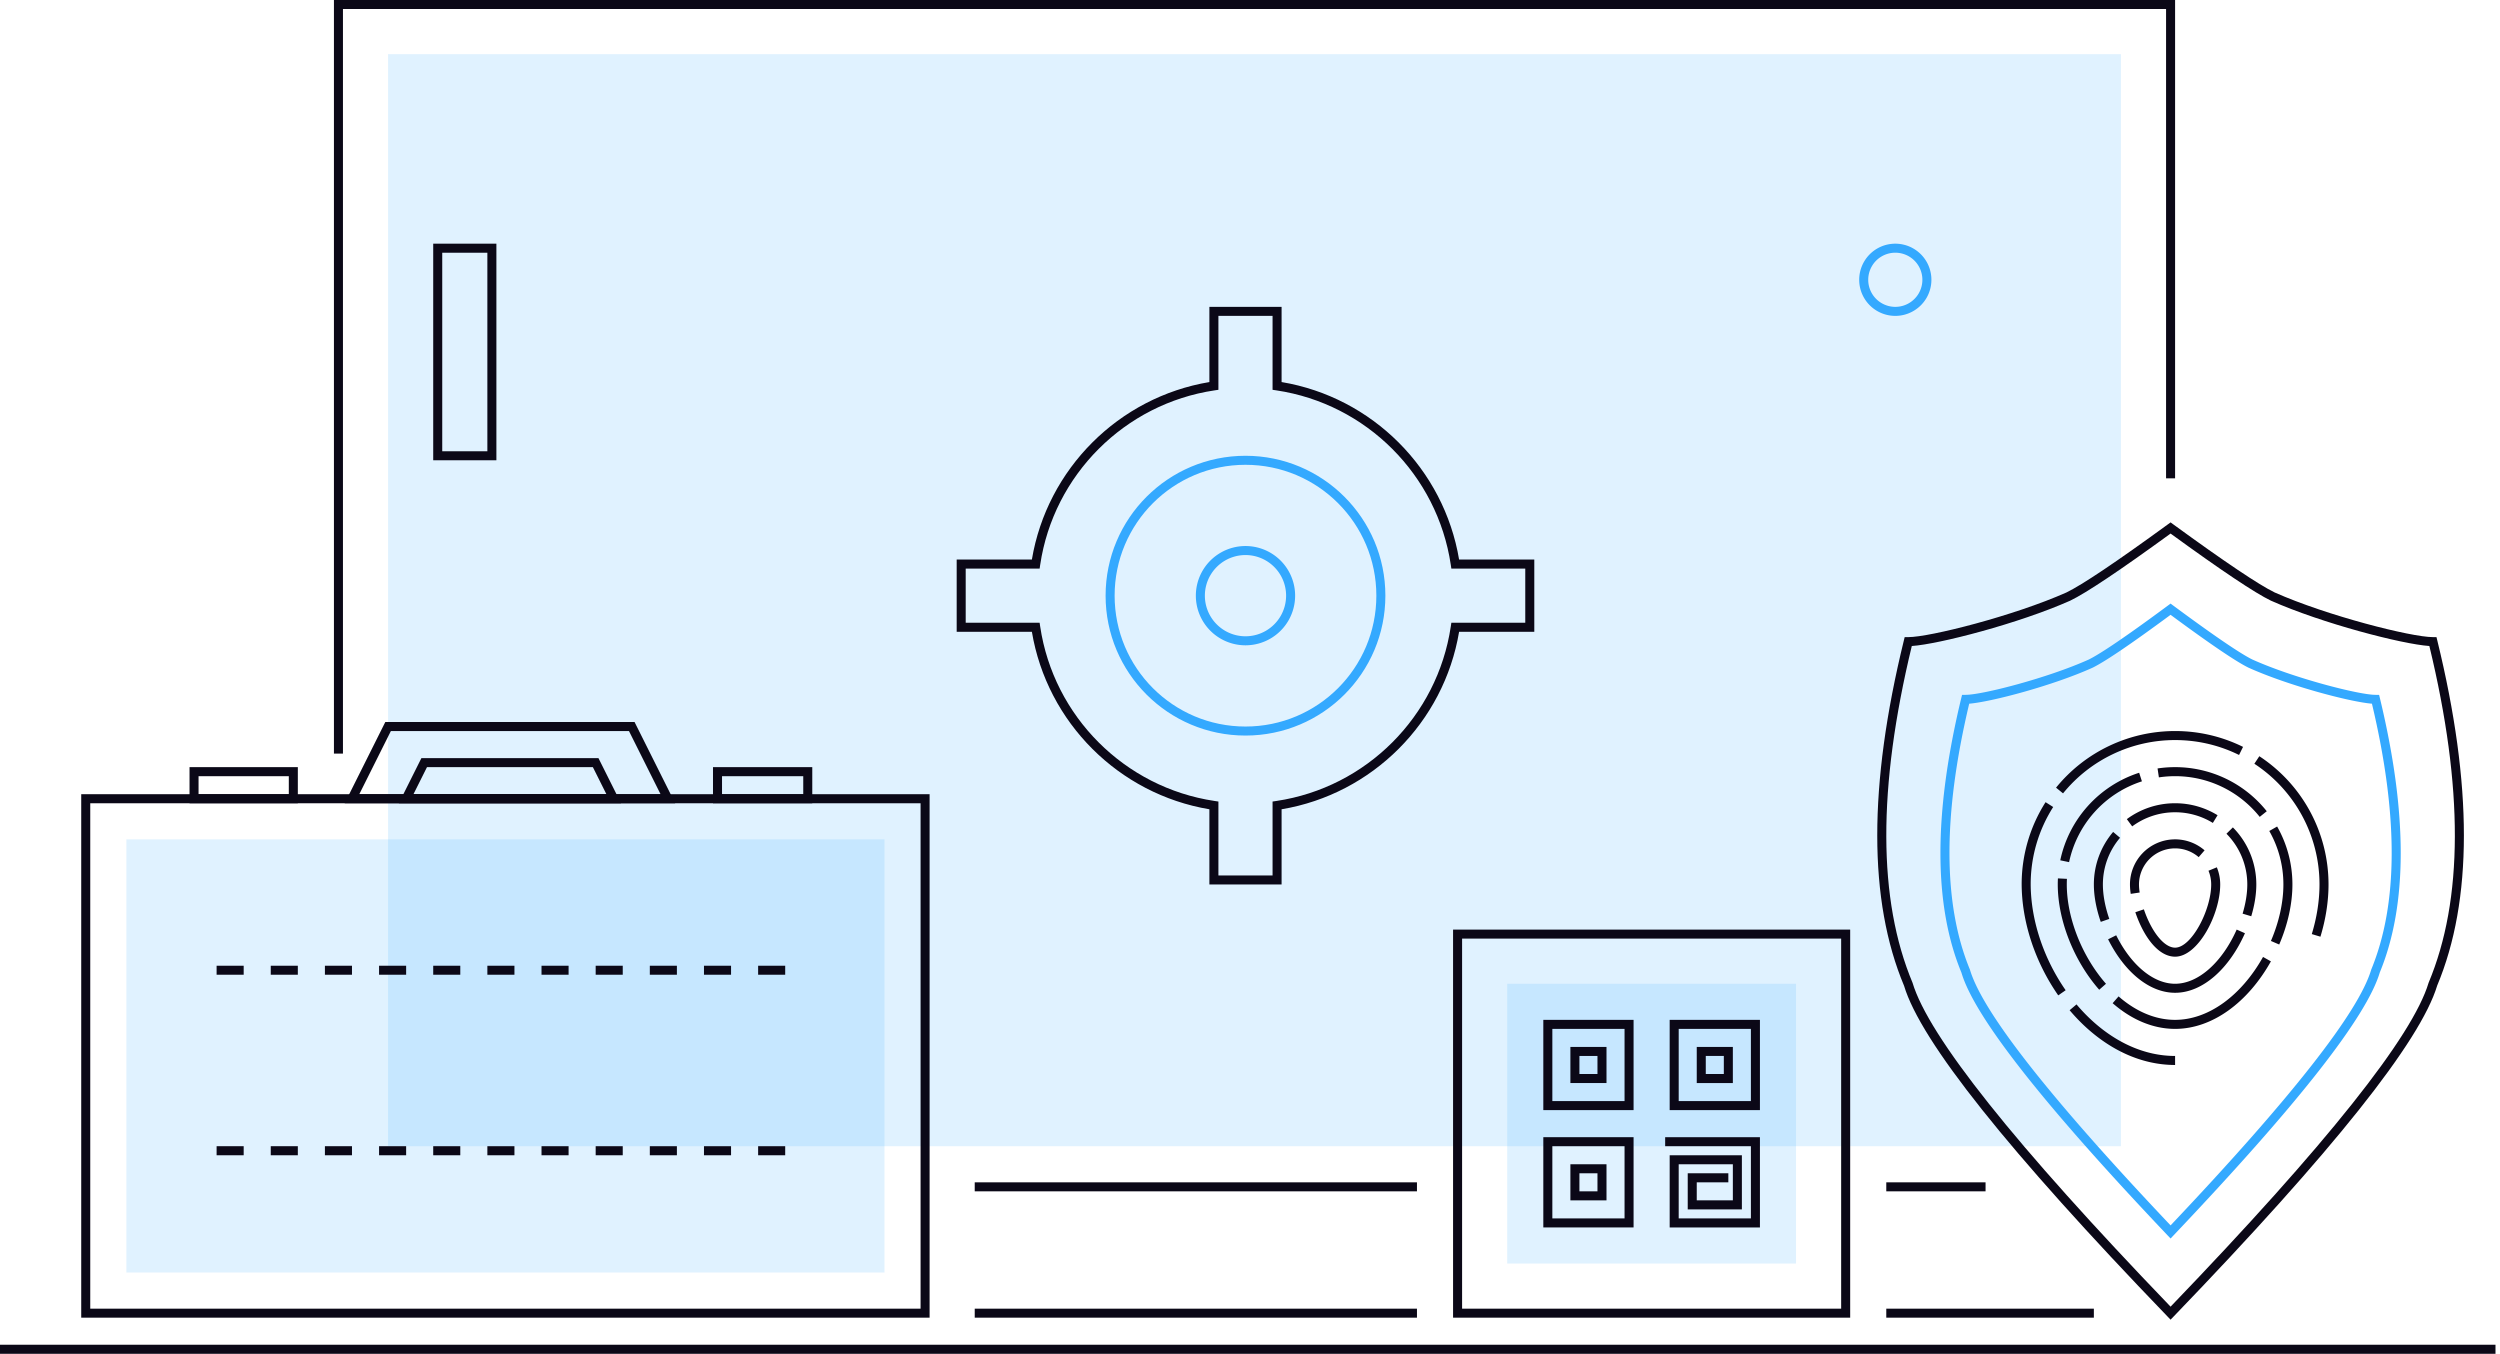 <svg xmlns="http://www.w3.org/2000/svg" width="277" height="150" viewBox="0 0 277 150">
    <g fill="none" fill-rule="evenodd">
        <path fill="#34A9FF" d="M14 93h84v48H14z" opacity=".15"/>
        <path fill="#34A9FF" d="M43 6h192v121H43z" opacity=".15"/>
        <path fill="#34A9FF" d="M167 109h32v31h-32z" opacity=".15"/>
        <g fill="#0B0817" fill-rule="nonzero">
            <path d="M49 28v22h5V28h-5zm6-1v24h-7V27h7zM106 70v-8h8.332c1.686-10.05 9.618-17.982 19.668-19.668V34h8v8.332c10.05 1.686 17.982 9.618 19.668 19.668H170v8h-8.332C159.982 80.05 152.05 87.982 142 89.668V98h-8v-8.332C123.95 87.982 116.018 80.05 114.332 70H106zm9.19-1l.063.426c1.488 9.96 9.362 17.833 19.32 19.32l.427.064V97h6v-8.19l.426-.063c9.96-1.488 17.833-9.362 19.32-19.32l.064-.427H169v-6h-8.19l-.063-.426c-1.488-9.96-9.362-17.833-19.32-19.32L141 43.19V35h-6v8.19l-.426.063c-9.96 1.488-17.833 9.362-19.32 19.32l-.064.427H107v6h8.19zM240.86 145.846l-.36.374-.36-.374c-17.624-18.294-27.336-30.479-29.17-36.622-3.956-9.432-3.956-22.181-.025-38.25l.093-.38h.392c2.391 0 11.688-2.354 17.52-4.943 1.737-.837 5.501-3.362 11.256-7.555l.294-.215.294.215c5.755 4.193 9.52 6.718 11.241 7.549 5.847 2.595 15.144 4.948 17.535 4.948h.392l.093.381c3.927 16.055 3.93 28.796-.014 38.226-1.871 6.2-11.582 18.377-29.18 36.646zm28.23-36.959c3.848-9.183 3.878-21.603.083-37.309-3.015-.206-11.855-2.494-17.558-5.026-1.78-.859-5.474-3.33-11.115-7.434-5.641 4.104-9.335 6.575-11.13 7.44-5.689 2.526-14.528 4.814-17.543 5.02-3.795 15.706-3.765 28.126.082 37.31 1.775 5.933 11.322 17.935 28.591 35.89 17.27-17.955 26.816-29.957 28.59-35.89z"/>
            <path d="M257.103 103.787c.59-1.941.897-3.902.897-5.787a16.982 16.982 0 0 0-7.667-14.211l-.55.835A15.983 15.983 0 0 1 257 98c0 1.784-.292 3.647-.854 5.496l.957.29zm-8.573-21.032A16.93 16.93 0 0 0 241.043 81a16.987 16.987 0 0 0-13.233 6.274l.775.632A15.986 15.986 0 0 1 241.042 82c2.477.006 4.872.576 7.045 1.651l.443-.896zm-21.88 6.126a16.919 16.919 0 0 0-2.65 9.024c0 4.223 1.48 8.683 4.053 12.383l.821-.571c-2.46-3.537-3.874-7.799-3.874-11.81.017-3.049.89-5.97 2.494-8.49l-.843-.536zm2.664 23.051c.48.568.983 1.104 1.507 1.605C233.824 116.397 237.35 118 241 118v-1c-3.375 0-6.662-1.494-9.489-4.186a19.673 19.673 0 0 1-1.433-1.527l-.764.645z"/>
            <path d="M241 114c4.14 0 8.078-2.95 10.617-7.481l-.872-.49C248.367 110.276 244.727 113 241 113v1zm11.537-9.347c.949-2.21 1.463-4.522 1.463-6.653 0-2.283-.59-4.48-1.694-6.422l-.87.495A11.942 11.942 0 0 1 253 98c0 1.99-.485 4.168-1.382 6.258l.92.395zm-1.38-14.767A12.974 12.974 0 0 0 241 85a13.1 13.1 0 0 0-1.943.144l.148.99A12.1 12.1 0 0 1 241 86c3.695 0 7.113 1.68 9.377 4.51l.78-.624zm-14.139-4.265a13.021 13.021 0 0 0-8.741 9.7l.978.204a12.021 12.021 0 0 1 8.07-8.952l-.307-.952zm-9 11.705c-.012.22-.018.44-.018.661 0 3.969 1.772 8.458 4.592 11.677l.752-.66c-2.663-3.04-4.344-7.297-4.344-11.016 0-.204.006-.408.016-.611l-.999-.051zm6.063 13.828c2.101 1.832 4.477 2.846 6.919 2.846v-1c-2.183 0-4.332-.918-6.262-2.6l-.657.754zM241 110c3.089 0 6.013-2.708 7.74-6.598l-.915-.406C246.242 106.564 243.612 109 241 109v1zm8.438-8.48c.367-1.223.562-2.427.562-3.518a8.973 8.973 0 0 0-2.597-6.327l-.712.703A7.973 7.973 0 0 1 249 98.002c0 .988-.18 2.096-.52 3.23l.958.288zm-3.731-11.193A8.96 8.96 0 0 0 241 89a8.96 8.96 0 0 0-5.346 1.76l.594.803A7.96 7.96 0 0 1 241 90a7.96 7.96 0 0 1 4.183 1.18l.524-.853zm-11.57 1.85A8.965 8.965 0 0 0 232 98c0 1.278.267 2.71.764 4.143l.945-.328C233.247 100.484 233 99.16 233 98c0-1.923.68-3.74 1.9-5.175l-.763-.647zm-.559 11.898c1.776 3.553 4.524 5.925 7.422 5.925v-1c-2.445 0-4.903-2.122-6.527-5.372l-.895.447zM241 106v-1c1.823 0 4-4.182 4-7 0-.53-.103-1.044-.3-1.522l.925-.381c.247.599.375 1.242.375 1.903 0 3.297-2.448 8-5 8zm3.268-11.784l-.654.756A4 4 0 0 0 237 98c0 .262.025.563.075.89l-.989.15A7.018 7.018 0 0 1 236 98a5 5 0 0 1 8.268-3.784zm-7.674 6.859c.964 2.838 2.597 4.925 4.406 4.925v-1c-1.229 0-2.621-1.78-3.459-4.246l-.947.321zM10 145h92V89H10v56zM9 88h94v58H9V88z"/>
            <path d="M22 86v2h10v-2H22zm-1-1h12v4H21v-4zM39.809 88h33.382l-3.5-7H43.309l-3.5 7zm30.5-8l4.5 9H38.191l4.5-9h27.618z"/>
            <path d="M45.809 88h21.382l-1.5-3H47.309l-1.5 3zm20.5-4l2.5 5H44.191l2.5-5h19.618zM80 88h9v-2h-9v2zm-1-3h11v4H79v-4zM108 146h49v-1h-49zM209 146h23v-1h-23zM0 150h276.5v-1H0zM162 104v41h42v-41h-42zm43-1v43h-44v-43h44z"/>
            <path d="M172 114v8h8v-8h-8zm9-1v10h-10v-10h10z"/>
            <path d="M175 117v2h2v-2h-2zm3-1v4h-4v-4h4zM172 135h8v-8h-8v8zm9-9v10h-10v-10h10z"/>
            <path d="M175 132h2v-2h-2v2zm3-3v4h-4v-4h4zM186 114v8h8v-8h-8zm9-1v10h-10v-10h10z"/>
            <path d="M189 119h2v-2h-2v2zm3-3v4h-4v-4h4zM194 135h-8v-6h6v4h-4v-2h3.5v-1H187v4h6v-6h-8v8h10v-10h-10.5v1h9.5zM24 108h3v-1h-3v1zm6 0h3v-1h-3v1zm6 0h3v-1h-3v1zm6 0h3v-1h-3v1zm6 0h3v-1h-3v1zm6 0h3v-1h-3v1zm6 0h3v-1h-3v1zm6 0h3v-1h-3v1zm6 0h3v-1h-3v1zm6 0h3v-1h-3v1zm6 0h3v-1h-3v1zM24 128h3v-1h-3v1zm6 0h3v-1h-3v1zm6 0h3v-1h-3v1zm6 0h3v-1h-3v1zm6 0h3v-1h-3v1zm6 0h3v-1h-3v1zm6 0h3v-1h-3v1zm6 0h3v-1h-3v1zm6 0h3v-1h-3v1zm6 0h3v-1h-3v1zm6 0h3v-1h-3v1zM220 131h-11v1h11v-1zm-63 0h-49v1h49v-1zM240 1v52h1V0H37v83.5h1V1h202z"/>
        </g>
        <g fill="#34A9FF" fill-rule="nonzero">
            <path d="M138 81.5c-8.56 0-15.5-6.94-15.5-15.5 0-8.56 6.94-15.5 15.5-15.5 8.56 0 15.5 6.94 15.5 15.5 0 8.56-6.94 15.5-15.5 15.5zm0-1c8.008 0 14.5-6.492 14.5-14.5s-6.492-14.5-14.5-14.5-14.5 6.492-14.5 14.5 6.492 14.5 14.5 14.5z"/>
            <path d="M138 71.5a5.5 5.5 0 1 1 0-11 5.5 5.5 0 0 1 0 11zm0-1a4.5 4.5 0 1 0 0-9 4.5 4.5 0 0 0 0 9zM240.863 136.844l-.363.382-.363-.382c-13.781-14.523-21.374-24.193-22.81-29.077-3.099-7.503-3.099-17.634-.024-30.396l.092-.383h.394c1.85 0 9.098-1.863 13.638-3.908 1.348-.66 4.286-2.66 8.776-5.982l.297-.22.297.22c4.49 3.321 7.428 5.322 8.762 5.975 4.554 2.052 11.802 3.915 13.652 3.915h.394l.092.383c3.071 12.748 3.075 22.871-.014 30.372-1.472 4.941-9.063 14.603-22.82 29.1zm21.868-29.41c2.994-7.256 3.023-17.062.08-29.465-2.45-.2-9.26-2-13.677-3.991-1.393-.682-4.259-2.627-8.634-5.856-4.375 3.229-7.241 5.174-8.648 5.863-4.404 1.985-11.214 3.783-13.664 3.984-2.942 12.403-2.913 22.21.08 29.466 1.378 4.675 8.805 14.158 22.232 28.338 13.427-14.18 20.854-23.663 22.231-28.338zM210 35a4 4 0 1 1 0-8 4 4 0 0 1 0 8zm0-1a3 3 0 1 0 0-6 3 3 0 0 0 0 6z"/>
        </g>
    </g>
</svg>
